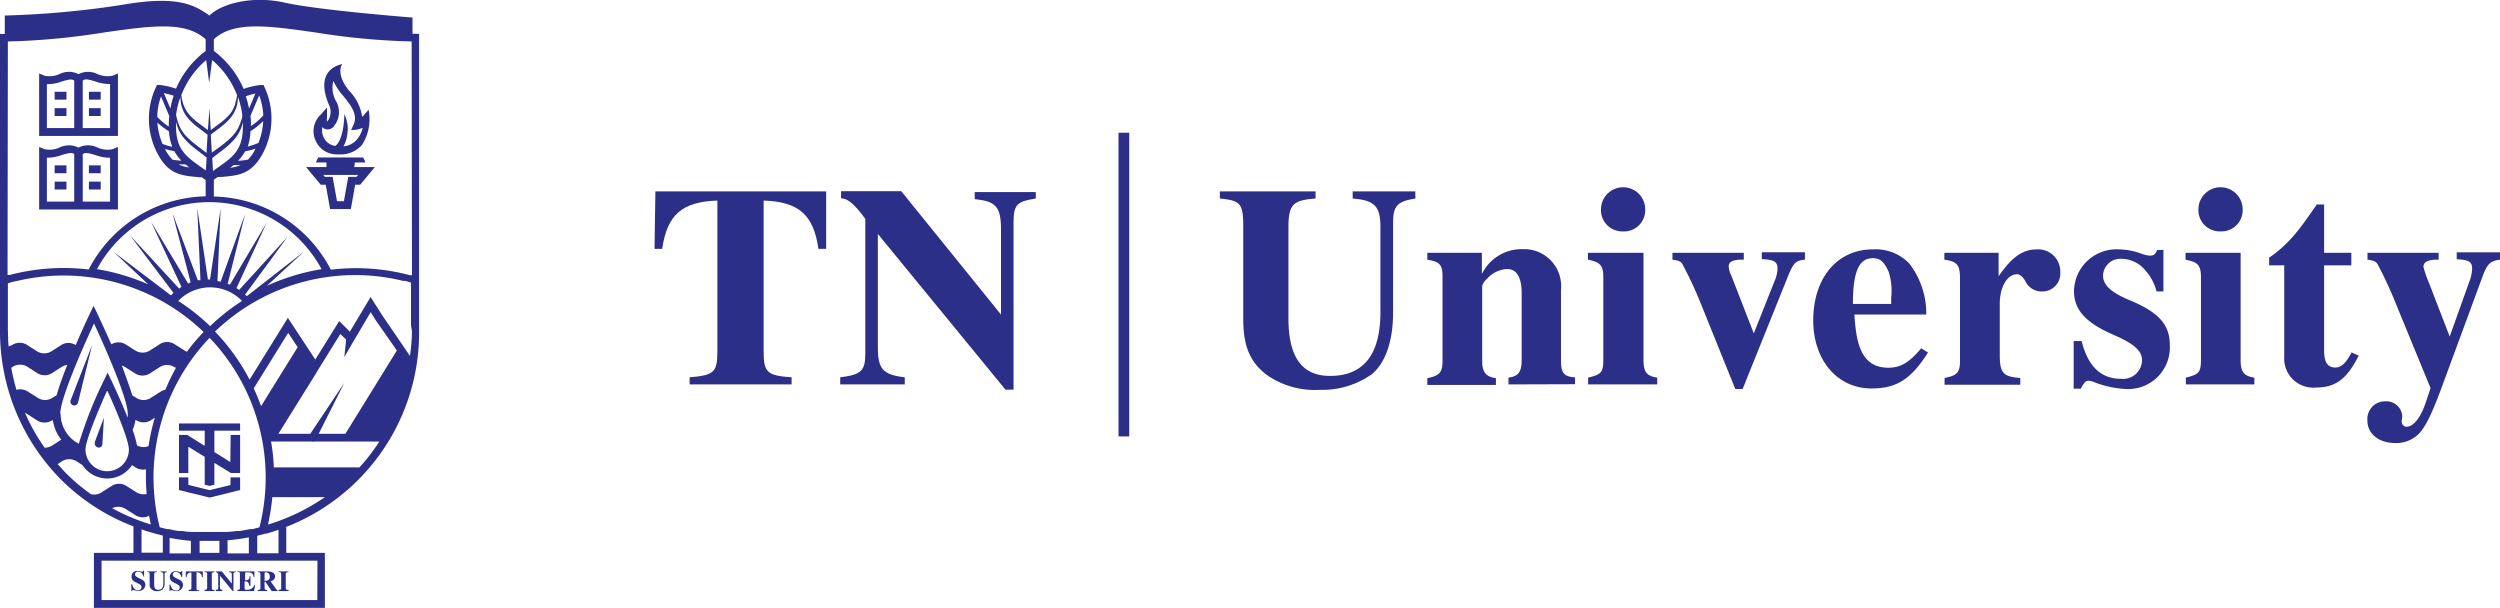<svg id="Capa_1" data-name="Capa 1" xmlns="http://www.w3.org/2000/svg" viewBox="0 0 235.09 57.17"><defs><style>.cls-1{fill:#2c2f87;}</style></defs><path class="cls-1" d="M46.5,24.59h-.26V23.07s-8.79-.68-12-1.4-6.07.17-7.09,1.21c-1.43-1-3-1.92-8.25-1a86,86,0,0,1-11,1l0,1.73H7.45v28h0a19.8,19.8,0,0,0,5.76,13.93A19.52,19.52,0,0,0,20,70.92v2.49H16.28v5.17H38V73.41H34.37V71h-.09A19.6,19.6,0,0,0,46.86,52.61h0v-28ZM31.05,33.31v-.08c0-.3,0-.6-.05-.9l.82-1.94a6.12,6.12,0,0,1,.39,1.88,5.37,5.37,0,0,1-1.16,1m1.15-.48a6.15,6.15,0,0,1-.45,2.07,5.41,5.41,0,0,1-1,.34A5.15,5.15,0,0,0,31,33.76a6.4,6.4,0,0,0,1.17-.93m-1.3-1.2a11,11,0,0,0-.3-1.16,6.92,6.92,0,0,1,.89-.25Zm.61,3.76-.09.19a3.82,3.82,0,0,1-.62.85,6.59,6.59,0,0,1-.94.11,4,4,0,0,0,.67-.89,6.59,6.59,0,0,0,1-.26m-1.32,1.5a3.5,3.5,0,0,1-1.08.31l.32-.26.76,0m-2.46.39-.24.17-.07-1.22,1.08-.83a7,7,0,0,0,1.14-1.1,3.64,3.64,0,0,0,.66-1.44c0,.13,0,.25,0,.37,0,2.27-.91,2.9-2.58,4.05m2.95,11.94-.16-.15,4-5.44-4.56,5-.25-.17,2.83-6.13-3.45,5.81-.21-.08,1.64-6.56-2.3,6.35-.3-.05L28.2,41l-1,6.7H27L26,41l.3,6.77-.25,0-2.39-6.33,1.72,6.54-.24.1-3.49-5.81,2.87,6.14c-.08,0-.14.1-.22.15l-4.62-5,4.08,5.4-.23.24-5.39-4.09,3.25,3.05a19.8,19.8,0,0,0-4.82-1.43,12,12,0,0,1,21.12,0,20.19,20.19,0,0,0-5.15,1.57l3.52-3.24ZM32,59.61c-.2-.56-.43-1.12-.69-1.67l3.24-5.22.89,1.35Zm.46,12c.39-.11.79-.23,1.18-.37v2.21h-2V71.8l.64-.16.2-.06Zm-.61-.6-.7.17-.22,0c-.31.07-.62.12-.93.17l-.3,0q-.42.06-.84.09l-.43,0-.7,0H26.61l-.74,0-.39,0q-.43,0-.87-.09l-.26,0c-.33,0-.65-.1-1-.17l-.19,0L22.47,71a19,19,0,0,1,4.69-17.81A19,19,0,0,1,31.85,71m-1,1v1.46h-2V72.23c.67-.06,1.35-.15,2-.28m-2.77.33v1.13H26.22V72.28h0l.9,0h0l.9,0h0m-2.62,0v1.18h-2V72a19.81,19.81,0,0,0,2,.28M13.12,60.31c0-1.38,2.05-6.07,3.17-8.47,1.12,2.4,3.17,7.09,3.17,8.47a2.56,2.56,0,0,1,0,.39c-.64-1.61-1.42-3.25-1.56-3.55l-.33-.69-.33.69a39.44,39.44,0,0,0-2.38,6,3.18,3.18,0,0,1-1.71-2.81m4.42-2.13c.77,1.68,2,4.61,2,5.48a2,2,0,1,1-4.08,0c0-.87,1.26-3.8,2-5.48m1.26-2.45a1.25,1.25,0,0,1,.5.2l.88.56a1.3,1.3,0,0,0,1.44,0l.87-.56a1.3,1.3,0,0,1,1.44,0L24,56A20.42,20.42,0,0,0,23,58.07a1.22,1.22,0,0,0-.46.19l-.87.55a1.26,1.26,0,0,1-1.44,0l-.34-.21c-.26-.85-.64-1.86-1-2.87m1.34,5.19,0,0a1.3,1.3,0,0,0,1.44,0l.34-.22a19,19,0,0,0-.59,2.67,1.27,1.27,0,0,1-1.09-.07,9.1,9.1,0,0,0-.41-1.46,3.64,3.64,0,0,0,.27-.94m1.73,10.66.2.06.64.16v1.61h-2V71.2c.39.14.79.26,1.18.37Zm2.29-21.84a4.16,4.16,0,0,1,6,0,19.41,19.41,0,0,0-3,2.37,19.41,19.41,0,0,0-3-2.37m-.84-17.39a8.65,8.65,0,0,0-.05.88v.11a5.79,5.79,0,0,1-1.08-.91,6,6,0,0,1,.35-1.92Zm-.51-2.15a7.32,7.32,0,0,1,.92.24,8.46,8.46,0,0,0-.31,1.2Zm.48,3.59a4.94,4.94,0,0,0,.31,1.46,6.45,6.45,0,0,1-.92-.28,6.36,6.36,0,0,1-.48-2,6.94,6.94,0,0,0,1.09.82m.51,1.87a3.88,3.88,0,0,0,.66.89,8.12,8.12,0,0,1-.83-.09,3.59,3.59,0,0,1-.65-.88.83.83,0,0,0-.07-.13,8.94,8.94,0,0,0,.89.21m1.09,1.28.3.24a3,3,0,0,1-1-.28l.65,0M24,33.23c0-.12,0-.24,0-.37h0a3.64,3.64,0,0,0,.66,1.44,7,7,0,0,0,1.14,1.1l1.08.83-.07,1.22-.24-.17C24.92,36.13,24,35.5,24,33.23m0-.93a7.87,7.87,0,0,1,.41-1.74,5,5,0,0,0,.07.65,3,3,0,0,0,.55,1.2,5.44,5.44,0,0,0,.94.92l1,.76-.1,1.71L26,35.13a7.77,7.77,0,0,1-1.13-1,3.49,3.49,0,0,1-.71-1.31,3,3,0,0,1-.13-.52m6.07.52a3.37,3.37,0,0,1-.71,1.3,7.77,7.77,0,0,1-1.13,1l-.89.66-.1-1.7,1-.76a5.44,5.44,0,0,0,.94-.92,3,3,0,0,0,.55-1.2,4.78,4.78,0,0,0,.07-.65,7.87,7.87,0,0,1,.41,1.74c0,.17-.08.35-.13.52m-.53-1.66A2.8,2.8,0,0,1,29,32.23a6.27,6.27,0,0,1-.94.83l-.79.59-.12-2.07L27,33.65l-.79-.59a6.27,6.27,0,0,1-.94-.83,3,3,0,0,1-.6-1.07,5,5,0,0,1-.17-.79,8.09,8.09,0,0,1,2.34-3.3l.28,2.13.28-2.13a8.09,8.09,0,0,1,2.34,3.3,4.12,4.12,0,0,1-.18.79M8.19,25.32a66.51,66.51,0,0,0,9-.84c4.48-.64,7.73-1.1,9.6.64v1.09A8.8,8.8,0,0,0,24,29.76a7.09,7.09,0,0,0-1.53-.35l-.26,0-.11.24A7,7,0,0,0,22.34,36c1,1.83,2.2,1.94,3.81,2.08l.26,0,.38.27v1.53a12.68,12.68,0,0,0-11,6.88,20,20,0,0,0-7.44.52l-.19,0Zm0,27.27v0l0-4.52a5.18,5.18,0,0,1,.56-.17h0L9,47.85l.5-.11h0a19,19,0,0,1,17.1,4.9,17.25,17.25,0,0,0-1.57,1.85.91.91,0,0,1-.26-.13l-.88-.56a1.3,1.3,0,0,0-1.44,0l-.87.56a1.3,1.3,0,0,1-1.44,0l-.88-.56a1.29,1.29,0,0,0-1.34,0c-.69-1.56-1.28-2.8-1.34-2.93l-.33-.69-.33.69c-.06.13-.66,1.37-1.35,3a1.26,1.26,0,0,0-1.37,0l-.87.56a1.3,1.3,0,0,1-1.44,0l-.87-.56a1.3,1.3,0,0,0-1.44,0L8.26,54q-.06-.72-.06-1.44M9,58.08A18.52,18.52,0,0,1,8.51,56l.11-.07a1.3,1.3,0,0,1,1.44,0l.87.56a1.3,1.3,0,0,0,1.44,0l.87-.56a1.49,1.49,0,0,1,.54-.2c-.4,1-.77,2-1,2.85l-.37.23a1.26,1.26,0,0,1-1.44,0l-.87-.55A1.33,1.33,0,0,0,9,58.08m2.62,5.4a18.2,18.2,0,0,1-1.81-3.22c.08,0,.16.07.24.12l.87.56a1.3,1.3,0,0,0,1.44,0l.06,0a3.87,3.87,0,0,0,.79,1.83l-.85.54a1.29,1.29,0,0,1-.74.21M17,67.72a1.25,1.25,0,0,1-1,.17A17.78,17.78,0,0,1,13.74,66c-.3-.31-.59-.62-.87-.94l.37-.24a1.3,1.3,0,0,1,1.44,0l.53.34a2.78,2.78,0,0,0,4.65,0l.32.21a1.32,1.32,0,0,0,1,.18,20,20,0,0,0,.06,2.32,1.3,1.3,0,0,1-1-.18l-.88-.56a1.28,1.28,0,0,0-1.43,0Zm1,1.49a1.28,1.28,0,0,1,1.28.08l.88.56a1.29,1.29,0,0,0,1.31.07c.05.27.1.55.17.82A18.72,18.72,0,0,1,18,69.21m19.29,8.64H17V74.14h20.3Zm-4.64-7.11a20.51,20.51,0,0,0,.41-2.57H38a19.23,19.23,0,0,1-5.32,2.57m8.52-5.37h-8a18,18,0,0,0-.26-2.43h3.84a.33.33,0,0,0,.22,0h6.12a17.46,17.46,0,0,1-1.87,2.43m-1.32-3.16H37.42l2.41-4.79-3.2,4.79h-3l3.47-5.57.28-.47,0,0,2.07-3.34.55.52L39.83,55l.71-1.23,1.77-3,.46.75,2,2.86Zm6.26-9.61v0A18.11,18.11,0,0,1,46,54.89l-2.58-3.78L42.3,49.35l-1.95,3.26-1-1-2.25,3.62-2.58-3.92-3.6,5.81a19.55,19.55,0,0,0-3.25-4.52,19,19,0,0,1,17.11-4.9h0l.56.13.19,0h0a5.36,5.36,0,0,1,.57.17l0,4Zm0-5.3-.19,0a19.76,19.76,0,0,0-7.44-.52,12.69,12.69,0,0,0-11-6.88V38.32l.37-.26.35,0c1.61-.14,2.77-.25,3.81-2.08a7,7,0,0,0,.25-6.33l-.11-.24-.26,0a7.25,7.25,0,0,0-1.61.37,8.79,8.79,0,0,0-2.8-3.57v-1.1c1.87-1.73,5.13-1.27,9.6-.63a66.51,66.51,0,0,0,9,.84Z" transform="translate(-7.45 -21.42)"/><polygon class="cls-1" points="16.83 40.5 19.25 40.5 19.25 41.93 17.6 40.9 16.83 40.9 16.83 44.48 17.71 44.48 17.71 42.01 19.25 42.96 19.25 45.58 19.71 45.69 20.16 45.58 20.16 43.53 21.71 44.48 22.58 44.48 22.58 40.9 21.69 40.9 21.66 43.45 20.16 42.51 20.16 40.5 22.58 40.5 22.58 39.82 16.83 39.82 16.83 40.5"/><polygon class="cls-1" points="21.67 45.61 20.16 45.98 19.71 46.09 19.25 45.98 17.71 45.6 17.71 44.89 16.83 44.89 16.83 45.38 16.83 46.08 17.71 46.3 19.71 46.79 21.66 46.31 22.58 46.08 22.58 45.38 22.58 44.89 21.68 44.89 21.67 45.61"/><path class="cls-1" d="M20,76.92l.11,0a1.11,1.11,0,0,0,.34.06.59.59,0,0,0,.67-.57.54.54,0,0,0-.3-.47l-.39-.2c-.21-.12-.28-.18-.28-.31a.26.26,0,0,1,.3-.26.46.46,0,0,1,.33.15.68.68,0,0,1,.18.34H21v-.58h-.08c0,.07,0,.09-.09.09l-.11,0a.94.94,0,0,0-.31-.06.52.52,0,0,0-.59.54c0,.27.16.42.46.56a2.57,2.57,0,0,1,.33.18.28.28,0,0,1,.15.23c0,.19-.13.3-.34.3a.46.46,0,0,1-.38-.19.79.79,0,0,1-.16-.38H19.8V77h.08c0-.07,0-.09.08-.09" transform="translate(-7.45 -21.42)"/><path class="cls-1" d="M21.52,75.48v.86a.58.58,0,0,0,.22.53.75.75,0,0,0,.49.14.81.81,0,0,0,.49-.14.76.76,0,0,0,.21-.58v-.84c0-.16,0-.2.2-.23v-.07h-.58v.07c.2,0,.26.07.26.26v.81c0,.39-.16.59-.47.59s-.39-.17-.39-.54v-.85c0-.22,0-.25.25-.27v-.07h-.9v.07c.19,0,.22,0,.22.26" transform="translate(-7.45 -21.42)"/><path class="cls-1" d="M23.51,76.92l.11,0A1.12,1.12,0,0,0,24,77a.59.59,0,0,0,.66-.57.55.55,0,0,0-.29-.47l-.4-.2c-.21-.12-.27-.18-.27-.31A.26.26,0,0,1,24,75.2a.44.44,0,0,1,.33.15.78.78,0,0,1,.19.34h.07v-.58h-.08c0,.07,0,.09-.08.09l-.11,0a1,1,0,0,0-.32-.06.52.52,0,0,0-.58.54c0,.27.15.42.45.56a2,2,0,0,1,.33.18.28.28,0,0,1,.15.23.29.29,0,0,1-.33.3.47.47,0,0,1-.39-.19.9.9,0,0,1-.16-.38h-.08V77h.08c0-.07,0-.09.08-.09" transform="translate(-7.45 -21.42)"/><path class="cls-1" d="M25.45,75.24v1.41c0,.2,0,.23-.26.24V77h1v-.07c-.23,0-.26,0-.26-.24V75.24c.33,0,.47.13.51.45h.08v-.54h-1.6v.54h.08c0-.32.18-.44.51-.45" transform="translate(-7.45 -21.42)"/><path class="cls-1" d="M27.62,76.89c-.2,0-.25,0-.25-.21V75.42c0-.15.05-.19.25-.2v-.07h-.94v.07c.2,0,.25,0,.25.2v1.26c0,.16-.05.2-.25.21V77h.94Z" transform="translate(-7.45 -21.42)"/><path class="cls-1" d="M28.38,76.89c-.2,0-.25-.07-.25-.28V75.55L29.33,77h.07V75.44c0-.17,0-.19.21-.22v-.07H29v.07c.2,0,.25.07.25.28v.8l-.94-1.15h-.56v.07c.05,0,.11,0,.22.19v1.26c0,.16,0,.2-.23.22V77h.6Z" transform="translate(-7.45 -21.42)"/><path class="cls-1" d="M31.45,76.41h-.07a.77.77,0,0,1-.22.32.7.7,0,0,1-.49.15c-.17,0-.22,0-.22-.15v-.65c.29,0,.41.1.43.42H31v-.91h-.07c0,.31-.15.4-.43.4v-.6c0-.1,0-.15.17-.15.44,0,.57.09.64.45h.06v-.54H29.78v.07c.19,0,.23,0,.23.19v1.28c0,.14,0,.18-.23.2V77h1.56Z" transform="translate(-7.45 -21.42)"/><path class="cls-1" d="M32.56,76.9c-.21,0-.23-.06-.23-.25v-.53h.07L33,77h.54V76.9a.15.15,0,0,1-.11-.06l-.54-.76a.64.64,0,0,0,.3-.15.44.44,0,0,0,.12-.32c0-.3-.27-.46-.79-.46h-.82v.07c.2,0,.24.06.24.27v1.15c0,.21,0,.23-.24.26V77h.9Zm-.23-1.54c0-.08,0-.12.14-.12s.35.12.35.4-.14.4-.49.4Z" transform="translate(-7.45 -21.42)"/><path class="cls-1" d="M34.58,76.89c-.2,0-.26,0-.26-.21V75.42c0-.15.06-.19.26-.2v-.07h-.94v.07c.19,0,.25,0,.25.2v1.26c0,.16,0,.2-.25.21V77h.94Z" transform="translate(-7.45 -21.42)"/><path class="cls-1" d="M14.08,59.09a.43.43,0,0,1,0,0,.37.37,0,0,0,.27.45.36.36,0,0,0,.44-.27l1.32-5.4Z" transform="translate(-7.45 -21.42)"/><path class="cls-1" d="M16.69,63.52a.37.37,0,0,0,.39-.35l.14-2.47L16.36,63a.36.36,0,0,0,0,.11.38.38,0,0,0,.35.39" transform="translate(-7.45 -21.42)"/><path class="cls-1" d="M15.17,34.2h3.37V28.33l-.51.21a2.35,2.35,0,0,1-1.4-.15,2,2,0,0,0-1.8,0,2,2,0,0,0-1.8,0,2.25,2.25,0,0,1-1.39.15l-.51-.21V34.2h4ZM15.23,29c.2-.19.54-.12,1.19.08a3.78,3.78,0,0,0,1.38.24v4.14H15.23Zm-.8,4.46H11.86V29.33a3.87,3.87,0,0,0,1.39-.24c.64-.2,1-.27,1.18-.08Z" transform="translate(-7.45 -21.42)"/><path class="cls-1" d="M15.17,41.12h3.37V35.24l-.51.21a2.28,2.28,0,0,1-1.4-.15,2,2,0,0,0-1.8,0,2,2,0,0,0-1.8,0,2.25,2.25,0,0,1-1.39.15l-.51-.21v5.88h4Zm.06-5.2c.2-.19.54-.11,1.19.08a3.79,3.79,0,0,0,1.38.25v4.13H15.23Zm-.8,4.46H11.86V36.25A3.88,3.88,0,0,0,13.25,36c.64-.19,1-.27,1.18-.08Z" transform="translate(-7.45 -21.42)"/><rect class="cls-1" x="8.36" y="8.63" width="1.11" height="0.74"/><rect class="cls-1" x="8.36" y="10.17" width="1.11" height="0.74"/><rect class="cls-1" x="8.36" y="15.55" width="1.11" height="0.74"/><rect class="cls-1" x="8.36" y="17.08" width="1.11" height="0.74"/><rect class="cls-1" x="5.14" y="8.63" width="1.11" height="0.74"/><rect class="cls-1" x="5.14" y="10.17" width="1.11" height="0.74"/><rect class="cls-1" x="5.14" y="15.55" width="1.11" height="0.74"/><rect class="cls-1" x="5.14" y="17.08" width="1.11" height="0.74"/><path class="cls-1" d="M37.6,32.21a2.12,2.12,0,0,0-.5,2.37,2.16,2.16,0,0,0,2,1.36h.3a2.65,2.65,0,0,0,2.1-.91,4.45,4.45,0,0,0,.61-3.29l-.51.58-.09.09a4.43,4.43,0,0,0-1.25-2.48c-1.31-1.65-.62-2.48-.62-2.48s-2.78.36-1.22,3.91a1.46,1.46,0,0,1,0,1.16,1,1,0,0,1-.22.34,1.27,1.27,0,0,1,0-.38l0-.95Zm1.21,1.12a2.09,2.09,0,0,0,.3-2.3,2.54,2.54,0,0,1-.31-2,5.63,5.63,0,0,0,.92,1.4c.71.88,1.38,1.71,1,2.67l-.25.54a2.37,2.37,0,0,0,1.08-.2A2.45,2.45,0,0,1,41,34.55a1.85,1.85,0,0,1-1.25.63l.11-.22a3.12,3.12,0,0,0,.25-.94,3,3,0,0,0,0-1,3.76,3.76,0,0,0-.28-.88s0,2.38-.85,3a1.39,1.39,0,0,1-1.13-.89,1.43,1.43,0,0,1-.08-.88.69.69,0,0,0,.24.18.77.77,0,0,0,.86-.27" transform="translate(-7.45 -21.42)"/><path class="cls-1" d="M40.82,36.7h1l-.22-.47H37.37l-.22.47h1l0,.43H36.23l1.38,1.66h.47l.41,2.29h1.95l.41-2.29h.47l1.38-1.66H40.76Zm.31,1.17-.16.18H40.2l-.41,2.29h-.65l-.41-2.29H38l-.15-.18Z" transform="translate(-7.45 -21.42)"/><path class="cls-1" d="M84.41,44.82c-.45-3.2-1.85-4.43-5.15-4.54V54.43c0,2,.29,2.31,2.63,2.47v.67H72.3V56.9c2.31-.19,2.61-.48,2.61-2.47V40.28c-3.33.11-4.73,1.34-5.19,4.54H69l.08-5.4H85.14l0,5.4Z" transform="translate(-7.45 -21.42)"/><path class="cls-1" d="M104.85,40.09c-1.74.27-2.09.54-2.09,2.23V58.06H102L90,43.42V54.06c0,2.06.46,2.6,2.53,2.84v.67H86.46V56.9c2-.24,2.36-.62,2.36-2.25V42c-1.13-1.55-1.75-1.93-2.28-1.93v-.67H92.2L101.58,51v-8c0-2.15-.49-2.66-2.47-2.85v-.67h5.74Z" transform="translate(-7.45 -21.42)"/><path class="cls-1" d="M140.55,40.09c-1.72.27-2.1.7-2.1,2.28v8.44c0,2.68-.72,4.75-2,5.8a8.1,8.1,0,0,1-4.94,1.47,7.86,7.86,0,0,1-5-1.45c-1.53-1.21-2.15-2.66-2.15-5.26v-8.7c0-2.18-.32-2.39-2.2-2.58v-.67h9v.67c-2.09.16-2.55.51-2.55,2.71v8.54c0,3.74,1.32,5.43,3.92,5.43,3.14,0,4.73-2,4.73-6V42.75c0-2-.62-2.5-2.61-2.66v-.67h5.89Z" transform="translate(-7.45 -21.42)"/><path class="cls-1" d="M149.3,57.57v-.64c.91-.11,1.24-.54,1.24-1.61V49c0-1.5-.46-2.28-1.37-2.28a2.7,2.7,0,0,0-1.88.91,1.56,1.56,0,0,0-.46.65v7.09c0,1,.3,1.47,1.29,1.61v.64h-6.45v-.64c1.21-.24,1.43-.57,1.43-1.69V47.48c0-1.16-.24-1.45-1.43-1.64v-.65h5.13v2h0a4.15,4.15,0,0,1,3.81-2.34,3.48,3.48,0,0,1,3.63,3.81v6.64c0,1.21.27,1.53,1.32,1.61v.64Z" transform="translate(-7.45 -21.42)"/><path class="cls-1" d="M156.79,57.57v-.64c1.24-.3,1.43-.48,1.43-1.72V47.56c0-1.21-.27-1.48-1.45-1.72v-.65H162v10.1c0,1.16.35,1.5,1.29,1.64v.64ZM160,43.18A2,2,0,0,1,158,41.11a2.08,2.08,0,1,1,4.16,0A2,2,0,0,1,160,43.18Z" transform="translate(-7.45 -21.42)"/><path class="cls-1" d="M177.18,45.84c-.83.08-1.05.24-1.56,1.47L171.32,58h-.69l-3.23-8a36.13,36.13,0,0,0-1.77-3.79c-.16-.21-.32-.29-.91-.37v-.65h6.71v.65l-.48,0c-.67.08-.94.24-.94.65a2.17,2.17,0,0,0,.24.83l2.12,5.45,1.94-4.89a3.15,3.15,0,0,0,.29-1.21c0-.64-.32-.83-1.48-.88v-.65h4.06Z" transform="translate(-7.45 -21.42)"/><path class="cls-1" d="M188.75,54.57c-1.61,2.55-3,3.38-5.31,3.38-3.25,0-5.48-2.71-5.48-6.39,0-4,2.25-6.69,5.61-6.69A4.37,4.37,0,0,1,187,46.21,7.7,7.7,0,0,1,188.59,51h-6.76c.16,2.55.56,5,3.19,5,1.16,0,2-.51,3.09-1.83Zm-3.46-5.13a6,6,0,0,0-.24-2.47c-.38-.81-.7-1.27-1.48-1.27-1.23,0-1.88,1.08-1.88,4.3h3.6Z" transform="translate(-7.45 -21.42)"/><path class="cls-1" d="M195.39,47.4c1.26-1.83,2.28-2.53,3.62-2.53A2.08,2.08,0,0,1,201.19,47a1.69,1.69,0,0,1-1.69,1.83,1.71,1.71,0,0,1-1.61-1c-.3-.49-.54-.62-.76-.62-.94,0-1.63,1.21-1.63,2.79v4.76c0,1.72.29,2.09,1.93,2.2v.64h-7.12v-.64c1.18-.22,1.45-.51,1.45-1.61V47.56c0-1.27-.32-1.56-1.47-1.72v-.65h5.1Z" transform="translate(-7.45 -21.42)"/><path class="cls-1" d="M210.24,48.82a4.74,4.74,0,0,0-1.26-2.2,2.88,2.88,0,0,0-2-.86,1.63,1.63,0,0,0-1.77,1.55c0,.92.75,1.62,2.58,2.37,2.68,1.13,3.7,2.28,3.7,4.19A3.92,3.92,0,0,1,207.34,58a9.61,9.61,0,0,1-2.9-.62,1.86,1.86,0,0,0-.62-.16c-.24,0-.4.19-.7.75h-.67V53.49h.75c.57,2.34,1.8,3.55,3.68,3.55a1.79,1.79,0,0,0,2-1.75c0-.86-.73-1.53-2.58-2.34-2.71-1.15-3.82-2.39-3.82-4.16a4,4,0,0,1,4.22-3.92,6.33,6.33,0,0,1,2.1.4,3,3,0,0,0,.83.19c.35,0,.51-.13.67-.54h.59v3.9Z" transform="translate(-7.45 -21.42)"/><path class="cls-1" d="M213,57.57v-.64c1.23-.3,1.42-.48,1.42-1.72V47.56c0-1.21-.27-1.48-1.45-1.72v-.65h5.18v10.1c0,1.16.35,1.5,1.29,1.64v.64Zm3.25-14.39a2,2,0,0,1-2.07-2.07,2.08,2.08,0,1,1,4.16,0A2,2,0,0,1,216.23,43.18Z" transform="translate(-7.45 -21.42)"/><path class="cls-1" d="M229.25,54.86c-1.1,2.2-2.17,3-4,3a2.73,2.73,0,0,1-3-2.88V46.37h-1.42v-.72c1.93-1.32,2.92-2.74,4.48-5H226v4.54h2.56v1.18H226v8c0,1.07.3,1.61,1.05,1.61.57,0,1-.4,1.53-1.42Z" transform="translate(-7.45 -21.42)"/><path class="cls-1" d="M242.55,45.84c-.84.1-1.18.32-1.61,1.47L237,58c-.94,2.53-1.5,3.57-2.07,4.19a3,3,0,0,1-2.25.89c-1.53,0-2.61-.86-2.61-2.12a1.66,1.66,0,0,1,1.67-1.8,1.5,1.5,0,0,1,1.61,1.39,2.84,2.84,0,0,1-.05.38.51.51,0,0,0,0,.16.47.47,0,0,0,.45.46c.65,0,1.32-.86,1.78-2.2l.48-1.43-3.2-7.79A38.48,38.48,0,0,0,231,46.21c-.17-.21-.33-.29-.92-.37v-.65h6.69v.65l-.43,0c-.67.06-1,.27-1,.68a11.58,11.58,0,0,0,.54,1.55l1.93,5L239.62,48a3.84,3.84,0,0,0,.3-1.32c0-.64-.3-.83-1.45-.88v-.65h4.08Z" transform="translate(-7.45 -21.42)"/><rect class="cls-1" x="105.18" y="12.48" width="1.01" height="28.56"/></svg>